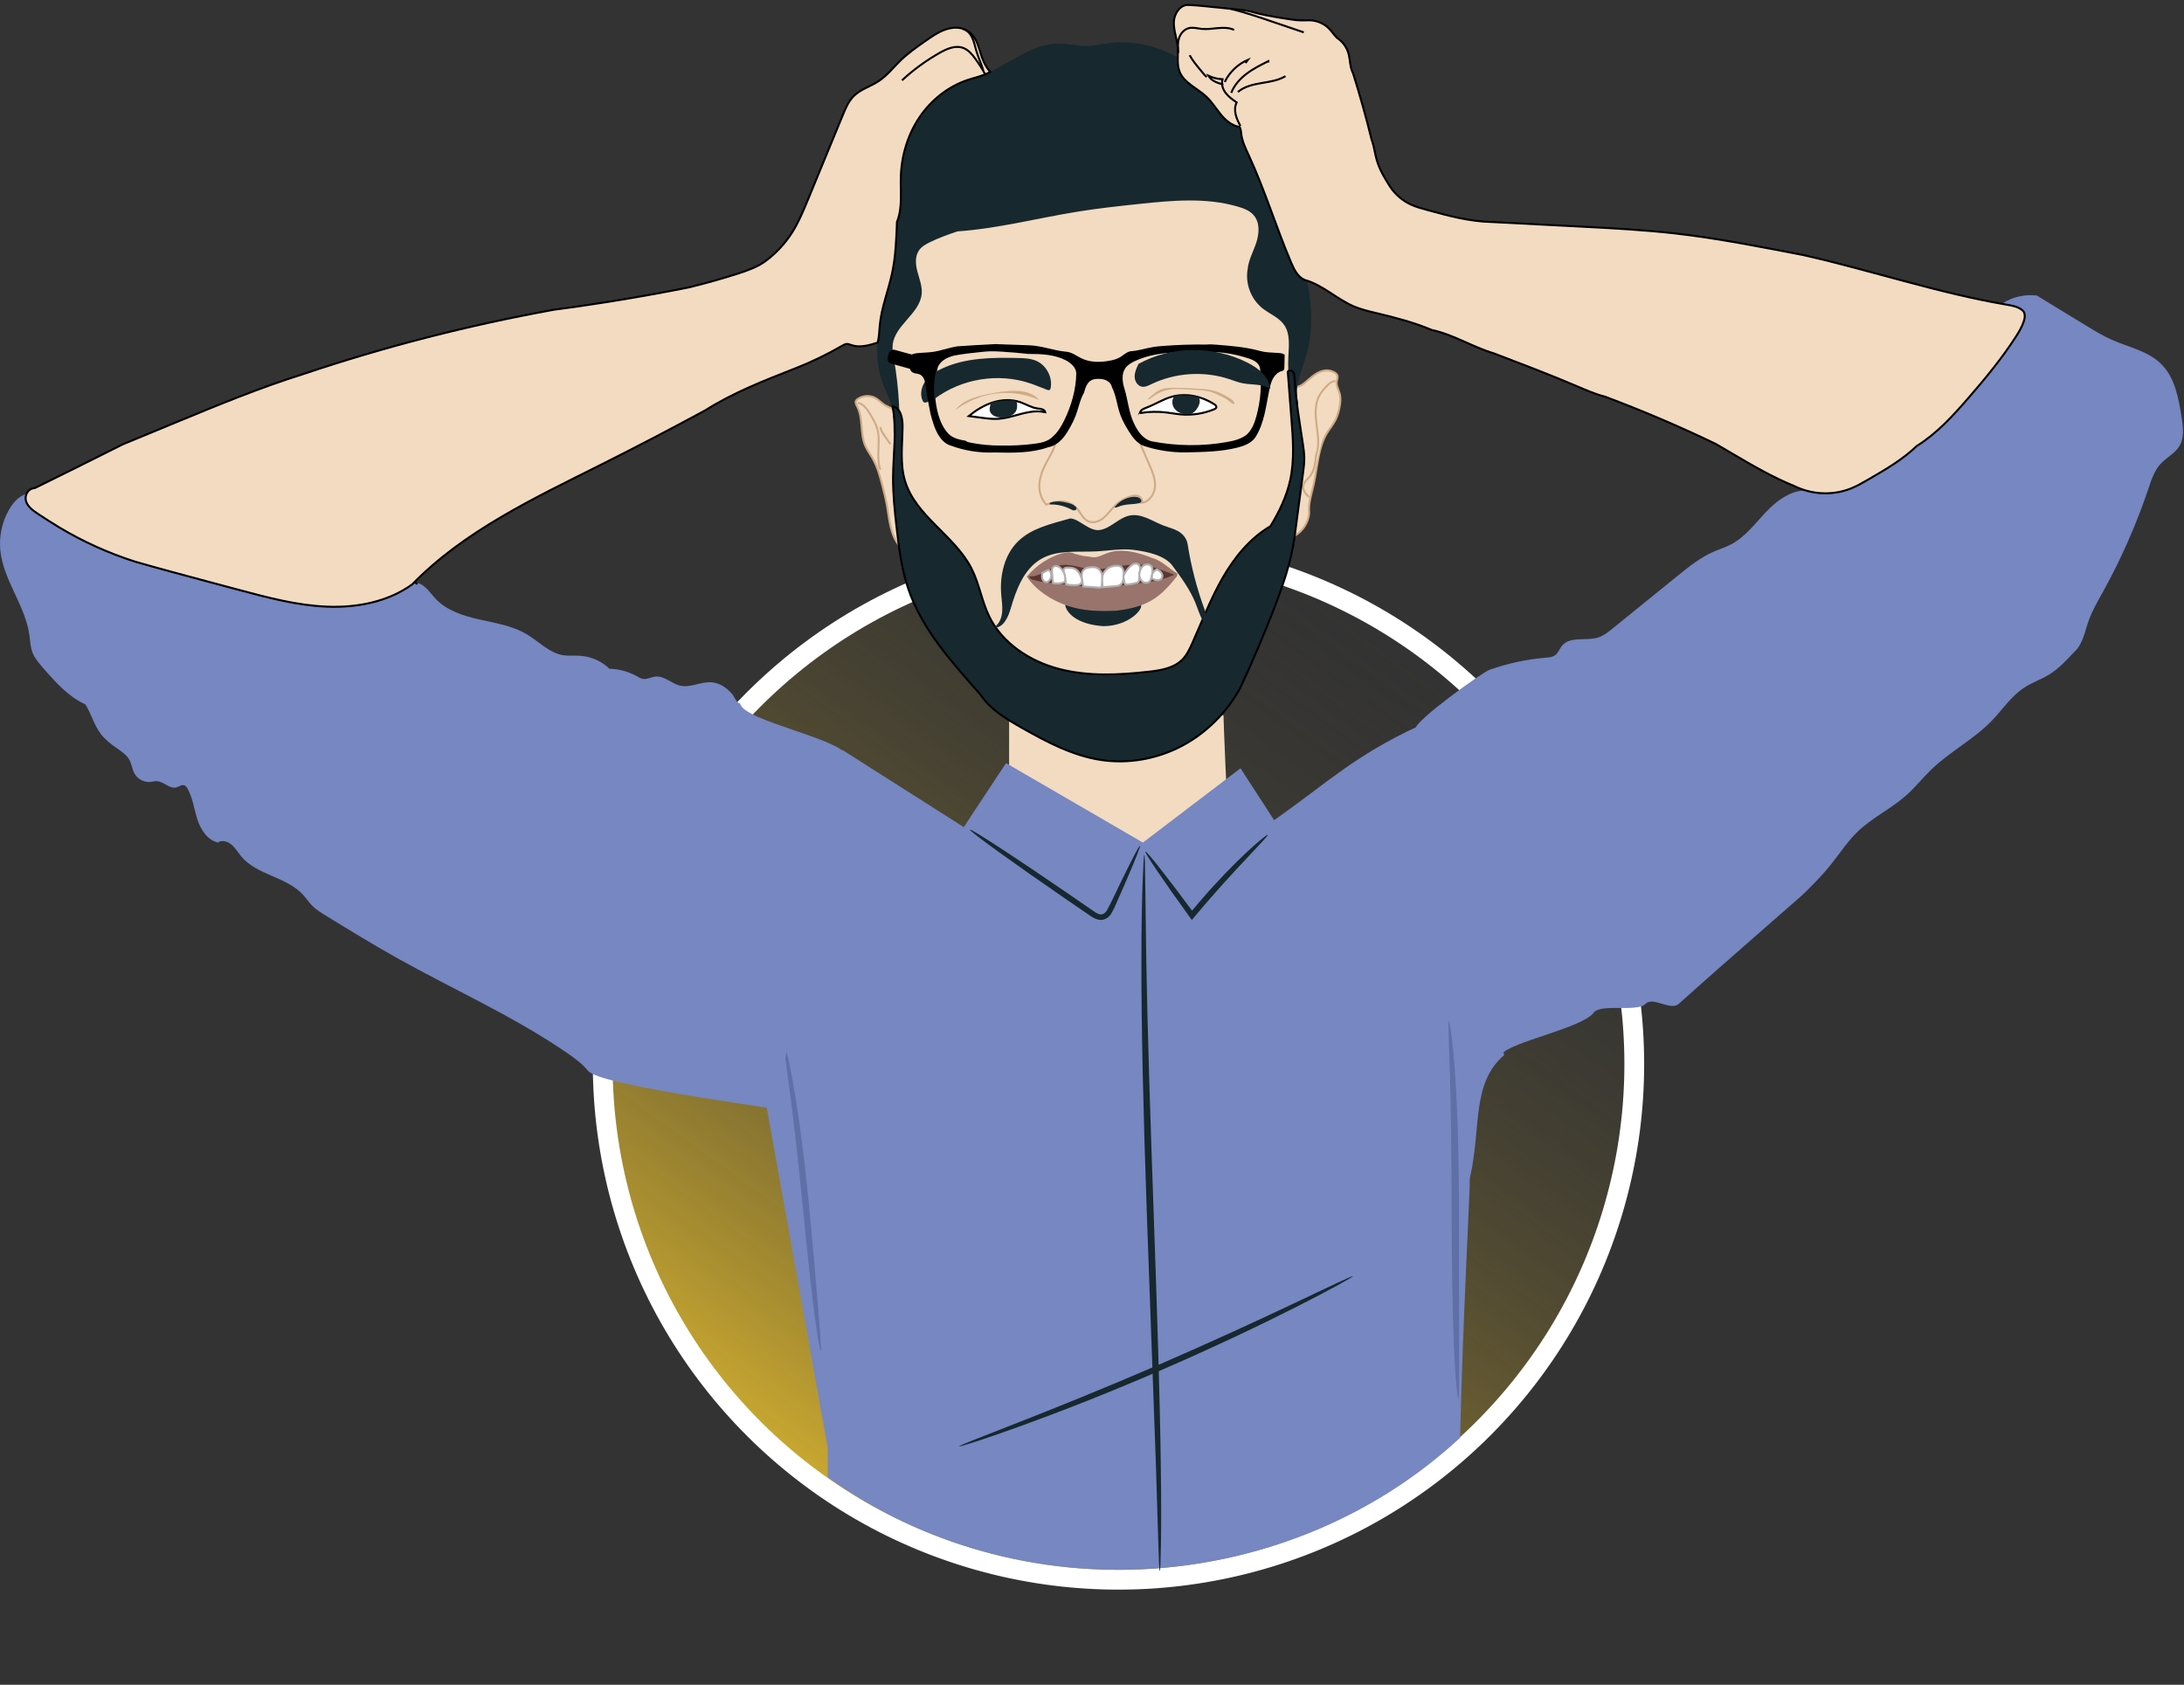 <svg width="442" height="341" viewBox="0 0 442 341" fill="none" xmlns="http://www.w3.org/2000/svg">
<rect x="0" y="0" width="442" height="341" fill="#333333" stroke="none"/>
<circle cx="226.361" cy="215.362" r="104.383" transform="rotate(-11.434 226.361 215.362)" fill="url(#paint0_linear_691_5051)" stroke="white" stroke-width="4"/>
<path d="M237.423 182.977L204.223 173.465L204.223 135.003L247.615 144.784C247.571 144.788 248.348 164.687 248.855 170.432L237.423 182.977Z" fill="#F2DBC1"/>
<path d="M257.854 165.998C268.883 158.263 273.977 153.046 287.047 146.965L304.414 213.544C297.683 219.389 299.856 228.192 297.468 238.439C297.555 240.324 295.981 268.261 295.5 291.003C261 323.001 206.5 327.003 167.506 299V293.026L153.437 214.509C151.136 194.53 158.076 179.182 170.484 151.79L195.047 167.409L203.601 154.454L231.303 170.537L251.056 155.502L257.854 165.998Z" fill="#7687C1"/>
<path d="M256.545 168.992C256.651 169.125 255.178 170.677 252.811 173.183C250.445 175.691 247.2 179.176 243.766 183.176C243.043 184.028 242.336 184.862 241.652 185.667L241.196 186.203L240.786 185.638C238.126 181.954 235.825 178.682 234.218 176.307C232.609 173.93 231.694 172.452 231.806 172.358C231.917 172.263 233.035 173.569 234.801 175.811C236.565 178.052 238.976 181.231 241.675 184.883L240.81 184.854C241.494 184.04 242.202 183.197 242.925 182.334C246.383 178.306 249.742 174.894 252.26 172.54C254.782 170.186 256.445 168.866 256.545 168.992Z" fill="#17282F"/>
<path d="M234.722 318C234.675 318 234.626 317.493 234.575 316.527C234.536 315.481 234.485 314.074 234.42 312.303C234.305 308.547 234.144 303.261 233.945 296.768C233.468 283.575 232.815 265.492 232.092 245.516C231.386 225.494 230.966 207.363 231.002 194.238C230.997 187.676 231.106 182.365 231.237 178.696C231.318 176.925 231.382 175.517 231.429 174.472C231.489 173.506 231.543 172.999 231.592 173C231.64 173 231.679 173.509 231.71 174.474C231.726 175.52 231.749 176.928 231.777 178.699C231.826 182.455 231.896 187.74 231.984 194.235C232.197 207.353 232.773 225.474 233.479 245.496C234.184 265.51 234.767 283.634 234.926 296.758C235.022 303.32 235.015 308.631 234.96 312.301C234.916 314.072 234.881 315.48 234.854 316.527C234.815 317.493 234.771 318 234.722 318Z" fill="#17282F"/>
<path d="M273.769 258.318C273.806 258.392 272.757 259.014 270.828 260.076C268.901 261.144 266.082 262.625 262.573 264.407C255.558 267.971 245.75 272.664 234.738 277.427C223.721 282.186 213.592 286.107 206.202 288.77C202.509 290.101 199.505 291.137 197.413 291.806C195.323 292.48 194.157 292.817 194.129 292.739C194.103 292.66 195.22 292.175 197.261 291.367C199.505 290.486 202.415 289.346 205.916 287.974C213.223 285.113 223.283 281.073 234.282 276.324C245.273 271.569 255.116 267.007 262.214 263.642C265.615 262.031 268.443 260.692 270.624 259.659C272.615 258.726 273.733 258.245 273.769 258.318Z" fill="#17282F"/>
<path d="M230.702 171.199C230.851 171.267 229.845 173.806 228.1 177.857C227.645 178.9 227.165 180.002 226.659 181.163C226.081 182.364 225.701 183.582 224.846 184.991C224.434 185.668 223.447 186.374 222.414 186.166C221.432 185.987 220.774 185.413 220.129 184.999C218.812 184.099 217.457 183.173 216.069 182.223C210.51 178.406 205.518 174.895 201.937 172.307C198.356 169.717 196.188 168.05 196.28 167.916C196.373 167.783 198.708 169.209 202.409 171.623C206.112 174.037 211.178 177.439 216.737 181.257C218.121 182.214 219.471 183.146 220.783 184.053C221.447 184.51 222.048 184.97 222.598 185.061C223.128 185.163 223.587 184.885 223.962 184.365C225.269 181.992 226.359 179.433 227.343 177.512C229.282 173.549 230.554 171.132 230.702 171.199Z" fill="#17282F"/>
<path d="M293.231 206.65C293.334 206.644 293.519 207.707 293.762 209.635C294.013 211.561 294.275 214.356 294.508 217.814C294.997 224.727 295.252 234.291 295.284 244.845C295.284 255.279 295.283 264.715 295.283 271.867C295.287 275.144 295.29 277.89 295.293 280.054C295.283 281.988 295.228 283.06 295.125 283.062C295.022 283.066 294.878 282 294.71 280.069C294.533 278.137 294.37 275.339 294.224 271.88C293.925 264.963 293.815 255.402 293.786 244.848C293.754 234.298 293.665 224.753 293.449 217.845C293.342 214.569 293.252 211.825 293.181 209.662C293.115 207.729 293.128 206.656 293.231 206.65Z" fill="#5F6FA7"/>
<path d="M158.645 210.962C158.733 210.948 158.973 211.801 159.334 213.359C159.702 214.915 160.148 217.182 160.638 219.992C161.626 225.612 162.67 233.418 163.539 242.059C164.407 250.7 165.044 258.529 165.523 264.193C165.73 266.823 165.906 269.062 166.049 270.904C166.157 272.491 166.175 273.374 166.086 273.383C165.998 273.392 165.812 272.527 165.551 270.954C165.286 269.38 164.969 267.097 164.616 264.272C163.905 258.622 163.123 250.8 162.256 242.169C161.389 233.54 160.491 225.742 159.737 220.108C159.385 217.494 159.086 215.266 158.839 213.434C158.632 211.856 158.558 210.975 158.645 210.962Z" fill="#5F6FA7"/>
<path d="M262.132 108.38C263.701 107.437 264.78 105.721 264.949 103.897C264.757 101.94 265.388 100.103 265.812 98.266C266.26 96.32 266.478 94.327 266.873 92.369C267.198 90.761 267.651 89.156 268.491 87.747C269.06 86.791 269.8 85.938 270.3 84.944C270.74 84.07 270.983 83.11 271.143 82.145C271.273 81.363 271.348 80.553 271.158 79.784C270.941 78.909 270.384 78.07 270.532 77.18C270.587 76.848 270.741 76.522 270.697 76.189C270.61 75.535 269.861 75.228 269.228 75.046C268.191 74.803 267.129 75.161 266.269 75.716C265.408 76.271 264.686 77.014 263.874 77.638C263.362 78.031 262.738 78.392 262.128 78.248C260.696 81.022 260.276 84.192 259.881 87.288C259.433 90.79 258.987 94.34 259.449 97.84C259.667 99.5 260.088 101.127 260.292 102.788C260.537 104.773 260.545 106.979 261.89 108.458C262.001 108.392 262.114 108.328 262.132 108.38Z" fill="#F2DBC1" stroke="#CEAC87" stroke-width="0.4" stroke-miterlimit="10"/>
<path d="M264.91 100.619C264.283 99.988 263.605 99.209 263.75 98.331C263.878 97.559 264.593 97.048 265.086 96.44C266.035 95.27 266.186 93.666 266.355 92.141C267.053 90.215 266.722 88.091 266.46 86.059C266.197 84.028 266.039 81.844 267.019 80.046C267.39 79.367 267.906 78.78 268.433 78.214C268.93 77.681 269.53 77.123 270.259 77.141" fill="#F2DBC1"/>
<path d="M264.91 100.619C264.283 99.988 263.605 99.209 263.75 98.331C263.878 97.559 264.593 97.048 265.086 96.44C266.035 95.27 266.186 93.666 266.355 92.141C267.053 90.215 266.722 88.091 266.46 86.059C266.197 84.028 266.039 81.844 267.019 80.046C267.39 79.367 267.906 78.78 268.433 78.214C268.93 77.681 269.53 77.123 270.259 77.141" stroke="#CEAC87" stroke-width="0.4" stroke-miterlimit="10"/>
<path d="M180.86 83.265C180.647 82.616 179.859 82.411 179.256 82.09C178.507 81.692 177.946 81.006 177.209 80.586C176.1 79.954 174.628 80.025 173.586 80.762C173.445 80.862 173.307 80.978 173.233 81.134C173.059 81.503 173.293 81.924 173.481 82.286C174.727 84.693 174.034 87.714 175.105 90.204C175.489 91.099 176.086 91.884 176.573 92.727C177.618 94.538 178.146 96.593 178.662 98.618C178.955 99.767 179.248 100.919 179.463 102.086C179.735 103.565 179.881 105.067 180.224 106.531C180.567 107.996 181.125 109.445 182.112 110.58C182.536 109.457 182.265 108.204 182.352 107.008C182.431 105.924 182.806 104.887 183.165 103.861C183.962 101.586 184.704 99.274 185.012 96.883C185.32 94.493 185.178 92.001 184.255 89.774C183.3 87.467 181.602 85.523 180.86 83.265Z" fill="#F2DBC1" stroke="#CEAC87" stroke-width="0.4" stroke-miterlimit="10"/>
<path d="M173.59 81.539C174.753 81.713 175.503 82.826 176.105 83.836C176.685 84.809 177.272 85.798 177.567 86.891C178.284 89.541 177.214 92.483 178.172 95.056" fill="#F2DBC1"/>
<path d="M173.59 81.539C174.753 81.713 175.503 82.826 176.105 83.836C176.685 84.809 177.272 85.798 177.567 86.891C178.284 89.541 177.214 92.483 178.172 95.056" stroke="#CEAC87" stroke-width="0.4" stroke-miterlimit="10"/>
<path d="M178.176 86.438C178.284 87.149 178.707 87.767 179.12 88.356C179.478 88.869 179.836 89.381 180.195 89.894" fill="#F2DBC1"/>
<path d="M178.176 86.438C178.284 87.149 178.707 87.767 179.12 88.356C179.478 88.869 179.836 89.381 180.195 89.894" stroke="#CEAC87" stroke-width="0.4" stroke-miterlimit="10"/>
<path d="M181.791 91.279C180.257 88.901 181.175 85.753 180.666 82.969C180.327 81.121 179.357 79.457 178.695 77.698C177.095 73.438 177.346 68.699 178.189 64.227C179.032 59.755 180.441 55.397 181.112 50.896C181.5 48.295 181.639 45.657 181.525 43.03C181.391 39.9 180.925 36.62 182.493 33.905C182.646 26.268 187.91 18.99 195.114 16.453C196.176 16.078 197.269 15.8 198.329 15.421C203.873 13.436 208.621 8.691 214.508 8.807C216.255 8.841 217.973 9.319 219.72 9.321C221.291 9.322 222.833 8.939 224.39 8.734C229.918 8.007 235.716 9.628 240.226 12.856C242.575 15.963 244.959 19.107 248.011 21.527C249.614 22.798 251.398 23.868 252.766 25.388C254.481 27.295 255.41 29.761 256.303 32.165C257.547 35.513 258.79 38.861 260.033 42.209C263.593 51.797 267.196 62.214 264.324 72.031C263.472 74.945 262.047 77.885 262.59 80.873C262.695 81.451 262.865 82.087 262.568 82.593C262.313 83.029 261.793 83.221 261.311 83.37C255.448 85.18 249.221 85.289 243.107 85.81C228.617 87.044 214.451 90.649 200.179 93.437C197.096 94.039 193.965 94.606 190.832 94.38C187.7 94.154 183.553 94.013 181.791 91.279Z" fill="#17282F"/>
<path d="M181.913 90.382C182.268 84.47 181.932 78.516 180.913 72.68C180.745 71.72 180.558 70.746 180.664 69.776C181.103 65.766 186.206 63.458 186.537 59.437C186.661 57.933 186.07 56.477 185.68 55.02C185.29 53.562 185.131 51.886 186.001 50.652C186.525 49.908 187.349 49.439 188.165 49.037C189.905 48.18 191.74 47.515 193.777 46.832C201.966 46.263 209.961 44.152 218.065 42.844C222.232 42.172 226.431 41.711 230.629 41.27C237.293 40.57 244.162 39.935 250.587 41.84C251.764 42.188 252.972 42.658 253.76 43.6C254.992 45.071 254.85 47.261 254.254 49.085C253.659 50.91 252.679 52.625 252.514 54.389C251.957 57.346 253.168 60.569 255.536 62.429C256.991 63.572 258.864 64.263 259.907 65.792C261.136 67.594 260.845 69.976 260.739 72.154C260.325 80.68 263.531 89.293 261.656 97.687C261.894 102.091 259.784 106.225 258.252 110.361C256.275 115.698 255.208 121.334 253.303 126.698C251.398 132.062 248.485 137.322 243.776 140.52C241.102 142.336 237.991 143.392 234.877 144.258C229.181 145.843 223.229 146.868 217.357 146.18C211.484 145.493 205.664 142.936 201.936 138.277C198.027 135.888 195.342 131.949 193.065 127.973C190.627 123.717 188.515 119.285 186.406 114.857C185.422 112.793 184.436 110.723 183.721 108.551C181.8 102.726 181.548 96.444 181.913 90.382Z" fill="#F2DBC1"/>
<path d="M188.527 81.196C194.007 76.733 201.825 75.326 208.517 77.6C209.663 77.989 210.772 78.476 211.905 78.897C212.07 78.959 212.262 79.016 212.415 78.929C212.559 78.846 212.609 78.665 212.639 78.502C213.036 76.294 211.741 73.896 209.677 73.018C208.533 72.531 207.256 72.488 206.013 72.459C200.788 72.338 195.364 72.388 190.631 74.601C189.363 75.193 188.133 75.963 187.31 77.094C186.487 78.226 186.136 79.777 186.703 81.056C186.761 81.187 186.833 81.319 186.95 81.402C187.514 81.799 188.287 80.707 188.527 81.196Z" fill="#17282F"/>
<path d="M213.574 89.709C213.367 90.77 212.813 91.726 212.286 92.67C211.474 94.125 210.695 95.637 210.427 97.281C210.16 98.926 210.478 100.745 211.747 102.137C212.789 101.784 213.863 101.426 214.961 101.487C216.125 101.55 217.252 102.107 218.01 102.992C218.744 103.849 219.193 105.033 220.218 105.505C221.234 105.973 222.46 105.536 223.326 104.828C224.191 104.12 224.823 103.169 225.62 102.385C226.503 101.518 227.592 100.861 228.77 100.484C229.3 100.315 229.888 100.204 230.404 100.41C230.921 100.617 231.296 101.25 231.066 101.765C232.631 101.599 233.69 99.945 233.756 98.373C233.823 96.8 233.156 95.302 232.519 93.863C231.836 92.318 231.173 90.765 230.53 89.203" stroke="#CEAC87" stroke-width="0.4" stroke-miterlimit="10"/>
<path d="M212.43 101.79C213.596 101.333 214.913 101.48 216.126 101.793C216.663 101.931 217.212 102.11 217.621 102.485C217.755 102.606 217.878 102.77 217.857 102.95C217.83 103.173 217.582 103.314 217.357 103.306C217.132 103.298 216.926 103.184 216.727 103.08C215.424 102.404 213.948 102.065 212.481 102.106C212.417 101.972 212.489 101.793 212.43 101.79Z" fill="#17282F"/>
<path d="M225.645 102.566C226.55 101.405 227.962 100.655 229.431 100.553C230.014 100.513 230.72 100.651 230.938 101.194C231.007 101.365 231.004 101.587 230.866 101.71C230.798 101.77 230.708 101.799 230.621 101.822C229.768 102.054 228.867 102.024 227.991 102.142C227.344 102.23 226.708 102.4 226.103 102.649C225.984 102.697 225.858 102.75 225.731 102.732C225.604 102.714 225.482 102.593 225.645 102.566Z" fill="#17282F"/>
<path d="M180.641 82.238C181.557 86.98 180.766 91.863 180.739 96.692C180.721 100.048 181.075 103.394 181.453 106.728C181.931 110.935 182.458 115.173 183.818 119.182C186.599 127.383 192.619 134.012 198.405 140.574C200.405 143.582 203.63 145.512 206.77 147.294C211.819 150.157 217.066 152.943 222.804 153.815C228.388 154.664 234.224 153.601 239.215 150.959C244.206 148.316 248.34 144.124 250.992 139.253C253.378 134.152 255.593 128.97 257.631 123.72C259.515 118.866 261.258 113.916 261.974 108.85C262.554 104.455 263.135 100.059 263.716 95.664C263.844 94.691 263.973 93.713 263.964 92.731C263.956 91.819 263.829 90.912 263.697 90.01C263.037 85.518 262.227 81.037 261.987 76.503C261.965 76.096 261.941 75.666 261.712 75.329C261.484 74.992 260.972 74.812 260.62 75.216C260.867 78.404 261.114 81.591 261.361 84.779C261.68 88.887 261.994 93.063 261.13 97.091C260.408 100.459 258.885 103.599 257.115 106.503C252.946 108.943 249.799 112.839 247.4 117.032C245.001 121.224 243.27 125.758 241.302 130.169C240.764 131.373 240.19 132.596 239.258 133.53C237.527 135.263 234.911 135.684 232.476 135.957C226.431 136.635 220.226 136.938 214.341 135.4C208.455 133.861 202.869 130.238 200.202 124.771C198.69 121.671 198.177 118.153 196.616 115.076C193.232 108.402 185.319 104.509 183.158 97.345C182.098 93.832 182.616 90.069 182.661 86.4C182.682 84.684 182.304 82.559 180.641 82.238Z" fill="#17282F" stroke="black" stroke-width="0.4" stroke-miterlimit="10"/>
<path d="M237.271 114.49C239.039 116.876 240.825 119.293 241.94 122.045C242.672 123.852 243.164 125.875 244.608 127.184C244.747 125.923 244.268 124.687 243.829 123.497C242.234 119.171 241.066 114.689 240.348 110.136C240.16 108.935 239.357 108.041 238.438 107.519C237.519 106.996 236.473 106.754 235.486 106.375C233.242 105.513 231.058 103.896 228.695 104.33C226.481 104.737 224.882 106.861 222.668 107.263C220.463 107.664 218.384 104.94 216.567 104.94C212.689 106.037 208.754 106.908 206.044 109.561C203.265 112.281 202.316 116.447 202.625 120.323C202.717 121.486 202.91 122.649 202.822 123.812C202.734 124.974 202.321 126.173 201.18 127.013C203.001 127.161 204.013 124.999 204.523 123.243C205.655 119.341 207.206 115.139 210.733 113.119C214.056 111.216 218.164 111.799 221.989 111.597C224.452 111.467 226.921 110.989 229.368 111.29C232.384 111.662 235.771 112.467 237.271 114.49Z" fill="#17282F"/>
<path d="M215.755 71.385C216.889 71.479 217.83 72.255 218.858 72.743C220.616 73.577 222.667 73.565 224.582 73.21C225.357 73.067 226.136 72.864 226.81 72.454C227.457 72.059 228.019 71.471 228.807 71.292C230.383 71.212 231.897 70.677 233.455 70.427C234.074 70.327 234.7 70.272 235.326 70.224C238.258 69.995 241.201 69.898 244.161 69.939C244.849 69.864 245.543 69.919 246.232 69.974C249 70.193 251.784 70.415 254.474 71.101C254.916 71.215 255.357 71.34 255.807 71.417C256.263 71.495 256.727 71.522 257.189 71.55C257.692 71.579 258.195 71.609 258.698 71.639C259.033 71.659 259.375 71.681 259.79 71.893C259.771 72.748 259.751 73.603 259.731 74.458C259.729 74.569 259.723 74.689 259.652 74.774C259.579 74.862 259.458 74.888 259.347 74.917C258.528 75.132 257.871 75.772 257.458 76.512C257.045 77.252 256.847 78.089 256.678 78.919C256.013 82.174 255.68 85.61 253.894 88.409C253.125 89.528 251.752 90.051 250.436 90.386C247.081 91.24 243.58 91.287 240.166 91.364C237.239 91.422 234.302 90.968 231.515 90.052C230.192 89.543 229.309 88.307 228.563 87.101C227.907 86.042 227.292 84.948 226.878 83.773C226.245 81.976 226.095 80.021 225.209 78.251C225.071 77.624 224.587 77.108 224.011 76.822C223.436 76.536 222.776 76.459 222.133 76.481C221.642 76.498 221.14 76.575 220.714 76.819C219.836 77.32 219.476 78.379 219.193 79.405C218.339 80.906 218.066 82.662 217.429 84.267C217.151 84.968 216.804 85.638 216.441 86.299C215.947 87.196 215.417 88.084 214.71 88.826C214.005 89.568 213.104 90.159 212.09 90.331C208.662 91.539 204.934 91.467 201.282 91.38C198.281 91.51 195.254 91.034 192.471 89.995C191.474 89.716 190.696 88.92 190.146 88.044C189.332 86.746 188.922 85.241 188.518 83.75C188.13 81.925 187.81 80.085 187.557 78.237C187.486 77.719 187.419 77.194 187.221 76.711C187.023 76.228 186.674 75.782 186.191 75.587C185.897 75.468 185.573 75.448 185.264 75.378C184.954 75.308 184.635 75.167 184.477 74.893C184.397 74.755 184.365 74.595 184.334 74.439C184.173 73.62 184.03 72.7 184.528 72.03C184.76 71.816 185.092 71.752 185.406 71.711C186.489 71.568 187.59 71.587 188.673 71.444C190.393 71.216 192.036 70.584 193.744 70.298C196.298 70.107 198.858 69.987 201.431 69.844C203.716 69.925 206.002 70.007 208.287 70.087C210.855 70.178 213.28 71.18 215.755 71.385Z" fill="black" stroke="black" stroke-width="0.4" stroke-miterlimit="10"/>
<path d="M84.206 117.922C85.899 118.164 86.914 119.851 88.074 121.107C90.358 123.577 93.755 124.65 97.036 125.388C100.317 126.125 103.734 126.658 106.621 128.383C109.066 129.843 111.148 132.156 113.96 132.609C115.04 132.783 116.144 132.66 117.236 132.717C119.467 132.835 121.65 133.732 123.347 135.355C125.278 135.401 127.196 135.925 128.883 136.865C129.269 137.08 129.655 137.321 130.09 137.398C130.962 137.551 131.805 137.02 132.686 136.935C134.464 136.764 135.907 138.374 137.647 138.776C139.672 139.244 141.72 138.018 143.797 138.085C145.383 138.136 146.921 138.998 148.175 140.485C148.485 140.698 149.042 142.401 149.785 142.371C150.329 146.039 172.104 149.841 171.5 153.5C167.351 178.638 161.502 199.423 157 224.5C153.321 223.784 121.344 219.616 118.976 216.711C117.794 215.26 116.259 214.142 114.716 213.083C103.97 205.712 91.976 200.396 80.599 194.041C75.693 191.301 70.898 188.365 66.106 185.431C65.047 184.783 63.977 184.126 63.113 183.236C62.453 182.557 61.928 181.758 61.286 181.062C57.952 177.452 52.02 177.139 48.855 173.38C48.188 172.587 47.667 171.661 46.88 170.985C46.094 170.309 44.907 169.936 44.097 170.526C41.968 170.042 40.619 167.923 39.947 165.846C39.275 163.769 39.026 161.528 37.958 159.624C37.801 159.345 37.605 159.056 37.303 158.95C36.77 158.762 36.246 159.215 35.701 159.363C34.314 159.742 33.109 158.129 31.672 158.107C31.282 158.102 30.9 158.216 30.512 158.262C29.221 158.414 27.868 157.725 27.233 156.59C26.759 155.742 26.675 154.723 26.221 153.864C25.643 152.766 24.543 152.064 23.524 151.355C22.36 150.546 21.23 149.654 20.377 148.521C18.996 146.687 18.436 144.356 17.261 142.56C13.812 140.992 11.213 138.053 8.722 135.198C7.872 134.223 7.004 133.218 6.554 132.004C6.141 130.89 6.112 129.677 5.944 128.5C5.088 122.483 0.632 117.381 0.06 111.329C-0.202 108.555 0.4 105.705 1.764 103.275C2.301 102.317 2.966 101.41 3.843 100.75C5.672 99.374 8.127 99.252 10.415 99.233C20.166 99.15 29.924 99.936 39.537 101.578C39.73 101.611 39.959 101.632 40.089 101.487C40.219 101.341 40.019 101.035 39.875 101.168" fill="#7687C1"/>
<path d="M39.852 101.47C49.86 100.374 59.617 104.664 68.553 109.303C73.957 112.108 79.276 115.079 84.498 118.211" stroke="black" stroke-width="0.4" stroke-miterlimit="10"/>
<path d="M286.498 147.5C286.155 146.002 299.98 136.091 301.43 135.578C305.154 134.259 309.049 133.423 312.986 133.097C313.531 133.052 314.101 133.01 314.567 132.724C315.322 132.262 315.598 131.309 316.176 130.64C317.848 128.703 321.048 129.81 323.48 129.015C324.553 128.664 325.456 127.938 326.333 127.228C330.722 123.672 335.111 120.117 339.499 116.561C341.793 114.703 344.125 112.822 346.834 111.649C347.964 111.16 349.149 110.798 350.245 110.236C353.21 108.714 355.234 105.889 357.54 103.484C359.846 101.078 362.927 98.905 366.345 99.296C368.794 100.276 371.568 99.367 373.962 98.259C377.923 96.425 381.604 94.05 385.272 91.683C388.182 89.804 391.133 87.892 393.242 85.168C397.937 80.56 402.27 75.581 406.185 70.294C407.492 68.529 408.765 66.707 409.561 64.661C409.722 64.249 409.863 63.801 409.758 63.372C409.554 62.544 408.569 62.2 407.721 62.108C406.873 62.016 405.92 61.998 405.324 61.387C407.263 60.115 409.654 59.55 412.178 59.8C415.524 61.84 418.871 63.88 422.217 65.92C423.918 66.957 425.626 67.997 427.448 68.802C430.818 70.29 434.672 71.034 437.313 73.602C440.154 76.365 440.909 80.574 441.519 84.49C441.821 86.427 442.091 88.542 441.099 90.232C440.185 91.79 438.406 92.613 437.197 93.955C435.984 95.301 435.412 97.089 434.834 98.807C432.375 106.125 429.247 113.219 425.502 119.97C424.472 121.828 423.388 123.674 422.686 125.679C421.911 127.89 421.527 130.41 419.752 131.989C418.197 133.665 416.615 135.363 414.664 136.554C413.046 137.544 411.215 138.157 409.63 139.197C407.03 140.902 405.288 143.607 403.132 145.847C399.495 149.628 394.676 152.079 390.895 155.717C389.14 157.407 387.624 159.338 385.806 160.96C382.752 163.686 378.93 165.466 375.979 168.305C373.939 170.266 372.386 172.665 370.624 174.877C368.799 177.169 366.737 179.273 364.616 181.286C362.143 183.45 359.67 185.614 357.197 187.779C351.354 192.892 345.51 198.006 339.734 203.196C338.089 204.673 334.537 201.605 333 203.196C331.316 204.938 323.911 203.032 322.5 205C320.345 208.005 305.359 211.031 304 213.325C294.915 207.488 297.262 208.294 294 198C291.265 189.367 289.041 182.424 287.5 173.5C285.628 162.666 288.768 157.385 286.498 147.5Z" fill="#7687C1"/>
<path d="M154.902 52.856C157.045 51.275 158.89 49.293 160.314 47.044C161.644 44.942 162.598 42.628 163.546 40.328C165.887 34.646 168.228 28.963 170.57 23.281C171.139 21.902 171.732 20.484 172.792 19.434C174.186 18.052 176.186 17.499 177.826 16.42C179.527 15.3 180.792 13.648 182.254 12.231C183.799 10.733 185.571 9.493 187.335 8.26C188.553 7.409 189.788 6.549 191.181 6.034C192.574 5.518 194.167 5.377 195.55 6.097C196.641 6.632 197.351 7.727 197.806 8.854C198.26 9.98 198.514 11.181 198.995 12.296C199.335 13.081 199.786 13.817 200.389 14.567C199.008 15.359 197.41 15.664 195.898 16.164C191.851 17.503 188.347 20.321 185.992 23.874C183.637 27.427 182.413 31.684 182.305 35.946C182.229 38.962 182.676 42.101 181.531 44.906C181.403 48.381 181.273 51.878 180.546 55.279C179.794 58.803 178.407 62.199 178.056 65.784C177.937 66.994 177.933 68.239 177.611 69.346C175.907 69.886 174.064 70.427 172.368 69.864C172.026 69.751 171.683 69.592 171.324 69.622C171.024 69.648 170.752 69.803 170.491 69.954C167.379 71.746 164.14 73.317 160.847 74.6C154.584 77.053 148.274 79.53 142.732 83.052C135.802 86.807 128.814 90.452 121.769 93.985C108.101 100.84 93.924 107.482 83.42 118.28C78.523 121.823 72.244 123.027 66.205 122.789C60.166 122.551 54.269 120.98 48.431 119.418C46.173 118.814 43.916 118.211 41.659 117.607C36.894 116.332 32.129 115.058 27.333 113.677C21.96 111.964 16.787 109.624 11.952 106.72C10.516 105.857 9.109 104.946 7.712 104.022C6.726 103.369 5.683 102.635 5.29 101.52C4.897 100.405 5.576 98.866 7.022 98.796C12.938 95.879 18.855 92.962 24.822 89.945C28.47 88.437 32.117 86.929 35.764 85.422C44.208 81.933 52.666 78.438 61.328 75.727C77.847 70.169 94.778 65.837 112.042 62.699C121.24 61.484 130.399 59.974 139.425 58.166C142.755 57.357 146.057 56.429 149.321 55.383C151.338 54.739 153.349 54.003 154.902 52.856Z" fill="#F2DBC1" stroke="black" stroke-width="0.4" stroke-miterlimit="10"/>
<path d="M182.551 16.256C184.865 14.12 187.425 12.25 190.165 10.697C191.612 9.877 193.322 9.126 194.889 9.686C195.949 10.065 196.72 10.975 197.383 11.885C198.135 12.917 198.819 13.999 199.428 15.121" stroke="black" stroke-width="0.4" stroke-miterlimit="10"/>
<path d="M194.922 5.875C195.773 6.122 196.402 6.863 196.776 7.667C197.149 8.471 197.315 9.352 197.563 10.203C197.964 11.579 198.584 12.883 199.007 14.254" stroke="black" stroke-width="0.4" stroke-miterlimit="10"/>
<path d="M250.698 25.658C249.205 25.381 247.989 24.3 247.028 23.125C246.067 21.95 245.27 20.631 244.167 19.589C242.326 17.85 239.609 16.821 238.706 14.455C238.113 12.902 238.483 11.165 238.342 9.51C238.197 7.814 237.51 6.177 237.561 4.477C237.613 2.777 238.846 0.884 240.551 1.006C241.735 1.041 242.915 1.16 244.095 1.279C246.084 1.479 248.072 1.679 250.061 1.88C251.057 1.98 252.059 2.082 253.079 2.319C255.413 3.012 257.825 3.395 260.229 3.778C261.338 3.954 262.453 4.131 263.577 4.131C264.178 4.131 264.782 4.08 265.382 4.125C266.796 4.232 268.16 4.892 269.12 5.936C269.65 6.513 270.06 7.2 270.634 7.703C271.735 8.432 272.559 9.568 272.91 10.841C273.265 12.125 273.164 13.555 273.834 14.835C275.233 19.272 276.48 23.757 277.583 28.24C278.088 29.57 278.232 31.007 278.625 32.374C279.172 34.279 280.188 36.009 281.308 37.748C282.352 39.349 283.859 40.644 285.6 41.432C286.557 41.866 287.575 42.148 288.587 42.428C292.957 43.635 297.392 44.852 301.999 44.937C307.933 45.244 313.868 45.552 319.803 45.859C326.287 46.195 332.776 46.531 339.227 47.272C347.837 48.262 356.347 49.97 364.928 51.619C378.709 54.719 392.158 59.3 406.085 61.662C407.21 61.852 408.398 62.055 409.267 62.781C409.899 63.241 409.844 64.199 409.609 64.945C409.232 66.143 408.573 67.23 407.891 68.283C405.096 72.601 401.809 76.579 398.442 80.466C395.281 84.115 391.991 87.738 387.908 90.278C385.025 93.044 381.529 95.072 378.07 97.073C376.951 97.72 375.828 98.37 374.629 98.854C370.964 100.336 366.66 100.146 363.1 98.361C358.714 96.585 354.615 94.18 350.534 91.784C349.455 91.151 348.376 90.517 347.223 89.845C339.932 86.332 332.479 83.156 324.828 80.288C322.808 79.771 320.892 78.922 318.974 78.104C313.481 75.761 307.892 73.65 302.317 71.519C298.046 70.255 294.196 67.736 289.754 66.784C286.204 65.288 282.461 64.306 278.714 63.412C277.104 63.028 275.481 62.656 273.96 62.004C270.502 60.523 267.667 57.645 263.991 56.644C262.615 56.014 261.886 54.521 261.293 53.128C258.261 45.993 256.005 38.538 252.755 31.5C252.061 29.998 251.311 28.473 251.172 26.825C251.129 26.305 250.991 25.609 250.698 25.658Z" fill="#F2DBC1" stroke="black" stroke-width="0.4" stroke-miterlimit="10"/>
<path d="M248.996 1.758C252.073 2.538 255.081 3.563 258.085 4.587C260.009 5.242 261.932 5.898 263.856 6.553" stroke="black" stroke-width="0.4" stroke-miterlimit="10"/>
<path d="M238.501 10.686C238.357 9.705 238.306 8.684 238.61 7.74C238.915 6.796 239.634 5.94 240.595 5.697C241.439 5.483 242.319 5.757 243.185 5.846C245.39 6.074 247.756 5.115 249.763 6.057" stroke="black" stroke-width="0.4" stroke-miterlimit="10"/>
<path d="M251.039 25.508C250.65 24.765 250.27 24.007 250.079 23.191C249.888 22.375 249.9 21.484 250.274 20.733C249.483 20.182 248.681 19.619 248.086 18.86C247.492 18.101 247.128 17.102 247.414 16.042C246.431 15.992 245.459 15.751 244.566 15.336C245.155 16.387 246.43 16.8 247.59 17.125" stroke="black" stroke-width="0.4" stroke-miterlimit="10"/>
<path d="M240.762 11.18C241.331 12.222 242.094 13.142 242.852 14.056C243.084 14.335 243.316 14.614 243.547 14.893C243.755 15.144 243.968 15.399 244.245 15.569" stroke="black" stroke-width="0.4" stroke-miterlimit="10"/>
<path d="M247.863 16.591C248.822 14.596 250.524 12.969 252.559 12.102C252.397 12.32 252.235 12.539 252.073 12.757" stroke="black" stroke-width="0.4" stroke-miterlimit="10"/>
<path d="M249.18 18.787C249.798 17.21 250.983 15.907 252.336 14.889C253.689 13.871 255.216 13.112 256.733 12.359C256.758 12.433 256.719 12.522 256.649 12.555" stroke="black" stroke-width="0.4" stroke-miterlimit="10"/>
<path d="M250.527 18.616C251.825 17.504 253.577 17.108 255.262 16.82C256.948 16.531 258.696 16.296 260.16 15.414" stroke="black" stroke-width="0.4" stroke-miterlimit="10"/>
<path d="M195.375 89.409C194.295 89.209 193.176 88.991 192.289 88.344C191.817 88.001 191.432 87.549 191.103 87.066C190.237 85.8 189.732 84.317 189.419 82.815C188.834 80.012 188.893 77.076 189.586 74.327C189.833 73.628 190.356 73.049 190.974 72.64C191.592 72.231 192.301 71.981 193.015 71.781C194.843 71.429 196.698 71.238 198.55 71.046C199.099 70.989 199.649 70.932 200.201 70.91C201.017 70.877 201.833 70.921 202.648 70.971C204.484 71.085 206.317 71.233 208.155 71.437C210.74 71.429 213.422 71.544 215.726 72.716C216.865 73.295 217.96 74.273 218.019 75.539C217.966 78.846 217.046 82.106 215.601 85.08C214.996 86.324 214.282 87.546 213.259 88.455C212.755 89 212.081 89.368 211.375 89.603C210.669 89.837 209.93 89.947 209.192 90.038C207.021 90.306 204.832 90.424 202.594 90.382C200.498 90.394 198.401 90.195 196.345 89.786C195.983 89.715 195.61 89.631 195.375 89.409Z" fill="#F2DBC1" stroke="black" stroke-width="0.4" stroke-miterlimit="10"/>
<path d="M196.07 84.208C197.528 83.02 199.155 82.008 200.95 81.446C202.744 80.884 204.718 80.793 206.496 81.406C207.666 81.81 208.746 82.509 209.972 82.673C210.584 82.754 211.38 82.82 211.541 83.416C210.965 83.303 210.379 83.251 209.792 83.262C207.149 83.309 204.666 84.608 202.029 84.773C200.822 84.849 199.615 84.685 198.416 84.521C197.682 84.421 196.948 84.321 196.07 84.208Z" fill="white" stroke="black" stroke-width="0.4" stroke-miterlimit="10"/>
<path d="M200.566 81.573C200.369 82.129 200.171 82.738 200.364 83.295C200.629 84.058 201.515 84.406 202.317 84.493C203.177 84.587 204.086 84.477 204.821 84.02C205.191 83.79 205.514 83.466 205.684 83.065C205.855 82.662 205.861 82.209 205.838 81.771C205.83 81.639 205.82 81.503 205.759 81.386C205.606 81.093 205.217 81.035 204.886 81.024C203.644 80.982 202.397 81.095 201.182 81.36C200.921 81.417 200.605 81.46 200.566 81.573Z" fill="#17282F"/>
<path d="M193.316 83.023C194.823 80.989 197.493 80.257 199.976 79.761C201.775 79.403 203.595 79.097 205.429 79.11C207.225 79.122 209.192 79.54 210.284 80.965C207.566 79.74 204.506 79.281 201.548 79.656C198.589 80.031 195.74 81.237 193.316 83.023Z" fill="#CEAC87"/>
<path d="M211.906 78.897C210.773 78.476 209.663 77.989 208.518 77.6C202.06 75.405 194.552 76.639 189.109 80.741C188.959 78.622 188.984 77.425 189.363 75.276C189.772 75.025 190.199 74.803 190.632 74.601C195.365 72.388 200.789 72.338 206.013 72.459C207.257 72.488 208.534 72.531 209.678 73.018C211.742 73.896 213.037 76.294 212.64 78.502C212.61 78.665 212.56 78.846 212.416 78.929C212.263 79.016 212.071 78.959 211.906 78.897Z" fill="#17282F"/>
<path d="M227.371 78.718C226.933 77.296 226.729 75.638 227.578 74.416C228.067 73.711 228.841 73.258 229.619 72.895C231.676 71.938 233.931 71.459 236.19 71.244C238.45 71.03 240.725 71.073 243.058 71.176C246.254 70.804 249.508 71.318 252.571 72.301C253.179 72.496 253.793 72.715 254.301 73.102C254.81 73.489 255.205 74.072 255.23 74.818C255.566 77.966 255.309 81.175 254.479 84.23C254.108 85.593 253.601 86.964 252.601 87.97C251.45 89.005 249.869 89.396 248.345 89.665C243.281 90.559 238.049 90.498 233.044 89.516C232.139 89.302 231.344 88.738 230.728 88.042C230.112 87.346 229.661 86.52 229.268 85.677C228.244 83.483 228.08 81.024 227.371 78.718Z" fill="#F2DBC1" stroke="black" stroke-width="0.4" stroke-miterlimit="10"/>
<path d="M230.727 83.447C230.94 82.905 231.566 82.677 232.112 82.471C233.796 81.834 235.333 80.826 237.063 80.325C239.969 79.484 243.189 80.193 245.74 81.819C245.965 81.962 246.214 82.176 246.163 82.437C246.12 82.653 245.893 82.771 245.689 82.855C243.532 83.738 241.158 84.089 238.837 83.865C237.908 83.776 236.989 83.597 236.063 83.486C234.321 83.278 232.549 83.313 230.817 83.59C230.776 83.502 230.794 83.389 230.727 83.447Z" fill="white" stroke="black" stroke-width="0.4" stroke-miterlimit="10"/>
<path d="M237.625 80.271C237.086 80.951 237.169 81.995 237.686 82.693C238.202 83.391 239.066 83.769 239.929 83.864C240.281 83.903 240.644 83.898 240.981 83.788C241.536 83.606 241.964 83.154 242.287 82.667C242.632 82.148 242.892 81.527 242.785 80.914C242.762 80.778 242.718 80.641 242.63 80.535C242.477 80.351 242.223 80.292 241.987 80.25C240.893 80.054 239.78 79.965 238.669 79.988C238.273 79.995 237.831 80.011 237.625 80.271Z" fill="#17282F"/>
<path d="M232.364 80.712C233.178 79.948 234.025 79.163 235.077 78.791C235.875 78.509 236.738 78.483 237.583 78.484C239.295 78.488 241.006 78.59 242.715 78.692C243.484 78.738 244.256 78.785 245.011 78.936C246.386 79.211 247.672 79.825 248.863 80.564C249.344 80.862 249.868 81.286 249.838 81.852C249.384 81.768 249.035 81.416 248.674 81.129C248.148 80.713 247.545 80.41 246.942 80.118C246.28 79.798 245.61 79.487 244.902 79.29C243.934 79.019 242.921 78.966 241.918 78.915C241.059 78.871 240.2 78.826 239.342 78.782C238.674 78.748 238.004 78.714 237.338 78.767C235.847 78.885 234.395 79.453 233.218 80.376C232.942 80.592 232.649 80.839 232.299 80.845C232.276 80.737 232.326 80.617 232.364 80.712Z" fill="#CEAC87"/>
<path d="M230.404 73.662C230.014 74.483 229.616 75.341 229.633 76.249C229.651 77.157 230.223 78.124 231.119 78.272C231.758 78.377 232.382 78.059 232.965 77.777C237.842 75.417 243.643 75.036 248.786 76.737C249.648 77.022 250.493 77.362 251.381 77.547C253.301 77.948 255.449 77.638 257.097 78.703C256.87 76.266 254.664 74.512 252.481 73.405C245.584 69.907 236.987 69.991 230.404 73.662Z" fill="#17282F"/>
<rect x="186.016" y="72.18" width="2.877" height="6.092" rx="1" transform="rotate(105.524 186.016 72.18)" fill="black"/>
<path fill-rule="evenodd" clip-rule="evenodd" d="M215.59 122.336C221.191 123.041 225.704 122.688 230.82 122.336C231.655 123.041 228.542 126.736 223.291 126.736C217.69 126.383 215.59 123.746 215.59 122.336Z" fill="#17282F"/>
<path d="M233.257 112.949C235.18 113.5 236.592 115.113 238.331 116.104C238.214 116.068 238.288 116.432 238.193 116.623C234.748 121.037 232.176 122.838 225.999 123.6C222.53 123.769 219.161 123.681 215.947 122.573C212.731 121.465 209.73 119.518 207.809 116.712C209.788 114.356 212.382 112.66 215.284 111.893C216.04 111.696 216.866 111.775 217.572 112.111C217.572 112.111 217.81 112.158 218.373 112.317C218.962 112.487 219.569 112.597 220.22 112.64L220.225 112.641C220.545 112.694 220.865 112.747 221.264 112.796C222.246 112.833 223.144 112.297 224.067 111.958C226.975 110.89 230.206 111.767 233.257 112.949Z" fill="#99746C"/>
<path d="M208.332 116.651C210.485 116.826 212.239 114.922 214.347 114.45C216.361 113.999 218.405 114.898 220.455 115.132C224.076 115.546 227.705 113.871 231.319 114.342C232.628 114.513 233.884 114.962 235.128 115.407C235.974 115.711 236.821 116.013 237.667 116.317C235.308 117.456 232.654 117.79 230.054 118.11C228.753 118.27 227.452 118.429 226.15 118.589C224.836 118.751 223.518 118.912 222.194 118.909C221.085 118.906 219.981 118.787 218.879 118.669C217.064 118.474 215.249 118.278 213.434 118.084C211.914 117.92 210.384 117.755 208.92 117.316C208.575 117.211 208.152 116.922 208.332 116.651Z" fill="#5B372F"/>
<path d="M219.215 118.709C219.143 118.254 219.072 117.799 219.001 117.343C218.897 116.679 218.816 115.923 219.243 115.404C219.591 114.982 220.176 114.849 220.721 114.801C221.159 114.762 221.618 114.766 222.017 114.951C222.607 115.225 222.964 115.859 223.074 116.499C223.185 117.14 223.088 117.795 222.991 118.438C222.965 118.607 222.926 118.797 222.781 118.887C222.674 118.952 222.54 118.944 222.416 118.933C221.324 118.841 220.232 118.749 219.215 118.709Z" fill="white" stroke="#B0B0B0" stroke-width="0.4" stroke-miterlimit="10"/>
<path d="M223.081 116.783C223.171 116.11 223.57 115.496 224.118 115.094C224.665 114.693 225.35 114.498 226.029 114.492C226.301 114.49 226.584 114.52 226.818 114.66C227.386 114.999 227.432 115.79 227.411 116.451C227.388 117.172 227.301 118.01 226.692 118.397C226.385 118.592 226.007 118.624 225.646 118.651C224.806 118.715 223.966 118.779 223.127 118.842C223.071 117.996 223.032 117.143 223.081 116.783Z" fill="white" stroke="#B0B0B0" stroke-width="0.4" stroke-miterlimit="10"/>
<path d="M227.348 116.62C227.658 115.882 228.12 115.209 228.697 114.655C228.933 114.428 229.196 114.216 229.507 114.117C229.818 114.017 230.188 114.048 230.433 114.264C230.746 114.541 230.769 115.016 230.75 115.434C230.718 116.124 230.635 116.813 230.502 117.492C230.483 117.586 230.462 117.685 230.404 117.761C230.325 117.864 230.194 117.91 230.069 117.947C229.409 118.146 228.725 118.267 228.036 118.308C227.923 118.315 227.797 118.315 227.712 118.239C227.649 118.183 227.624 118.097 227.604 118.015C227.465 117.466 227.389 116.902 227.348 116.62Z" fill="white" stroke="#B0B0B0" stroke-width="0.4" stroke-miterlimit="10"/>
<path d="M230.63 115.814C230.761 115.257 231.039 114.701 231.53 114.408C232.021 114.115 232.751 114.186 233.058 114.669C233.172 114.848 233.219 115.063 233.238 115.275C233.296 115.908 233.129 116.539 232.929 117.142C232.878 117.296 232.824 117.451 232.73 117.583C232.448 117.981 231.845 118.063 231.412 117.837C230.979 117.612 230.709 117.146 230.614 116.667C230.519 116.189 230.575 115.693 230.63 115.814Z" fill="white" stroke="#B0B0B0" stroke-width="0.4" stroke-miterlimit="10"/>
<path d="M233.139 117.105C233.473 117.253 233.815 117.405 234.178 117.427C234.543 117.45 234.939 117.317 235.131 117.007C235.32 116.704 235.269 116.295 235.08 115.992C234.89 115.689 234.585 115.478 234.267 115.314C234.234 115.297 234.199 115.28 234.162 115.275C234.101 115.267 234.041 115.292 233.987 115.319C233.359 115.631 233 116.403 233.139 117.105Z" fill="white" stroke="#B0B0B0" stroke-width="0.4" stroke-miterlimit="10"/>
<path d="M215.752 118.263C215.596 117.405 215.44 116.546 215.284 115.688C215.247 115.486 215.218 115.257 215.367 115.097C215.51 114.943 215.765 114.909 215.995 114.898C216.605 114.867 217.257 114.928 217.744 115.242C218.22 115.549 218.461 116.044 218.682 116.515C218.816 116.801 218.951 117.092 218.974 117.398C218.997 117.705 218.888 118.035 218.609 118.23C218.294 118.449 217.848 118.451 217.441 118.442C216.869 118.43 216.282 118.415 215.752 118.263Z" fill="white" stroke="#B0B0B0" stroke-width="0.4" stroke-miterlimit="10"/>
<path d="M213.091 118.005C213.821 118.172 214.595 118.119 215.299 117.854C215.37 117.828 215.441 117.798 215.492 117.74C215.566 117.658 215.582 117.536 215.589 117.422C215.643 116.529 215.297 115.617 214.676 115.016C214.437 114.784 214.15 114.594 213.83 114.554C213.511 114.513 213.159 114.652 212.998 114.95C212.867 115.193 212.88 115.493 212.899 115.773C212.948 116.492 213.011 117.209 213.091 118.005Z" fill="white" stroke="#B0B0B0" stroke-width="0.4" stroke-miterlimit="10"/>
<path d="M210.902 116.108C210.871 116.48 210.841 116.866 210.972 117.215C211.103 117.565 211.444 117.865 211.815 117.822C212.012 117.799 212.188 117.683 212.329 117.543C212.871 117.001 212.897 116.027 212.383 115.457C212.345 115.414 212.299 115.371 212.242 115.361C212.183 115.352 212.125 115.379 212.071 115.406C211.711 115.585 211.351 115.763 210.991 115.942C210.989 116.047 210.988 116.152 210.902 116.108Z" fill="white" stroke="#B0B0B0" stroke-width="0.4" stroke-miterlimit="10"/>
<defs>
<linearGradient id="paint0_linear_691_5051" x1="137.284" y1="287.387" x2="302.034" y2="136.381" gradientUnits="userSpaceOnUse">
<stop stop-color="#D9B430"/>
<stop offset="1" stop-color="#303030" stop-opacity="0"/>
</linearGradient>
</defs>
</svg>
